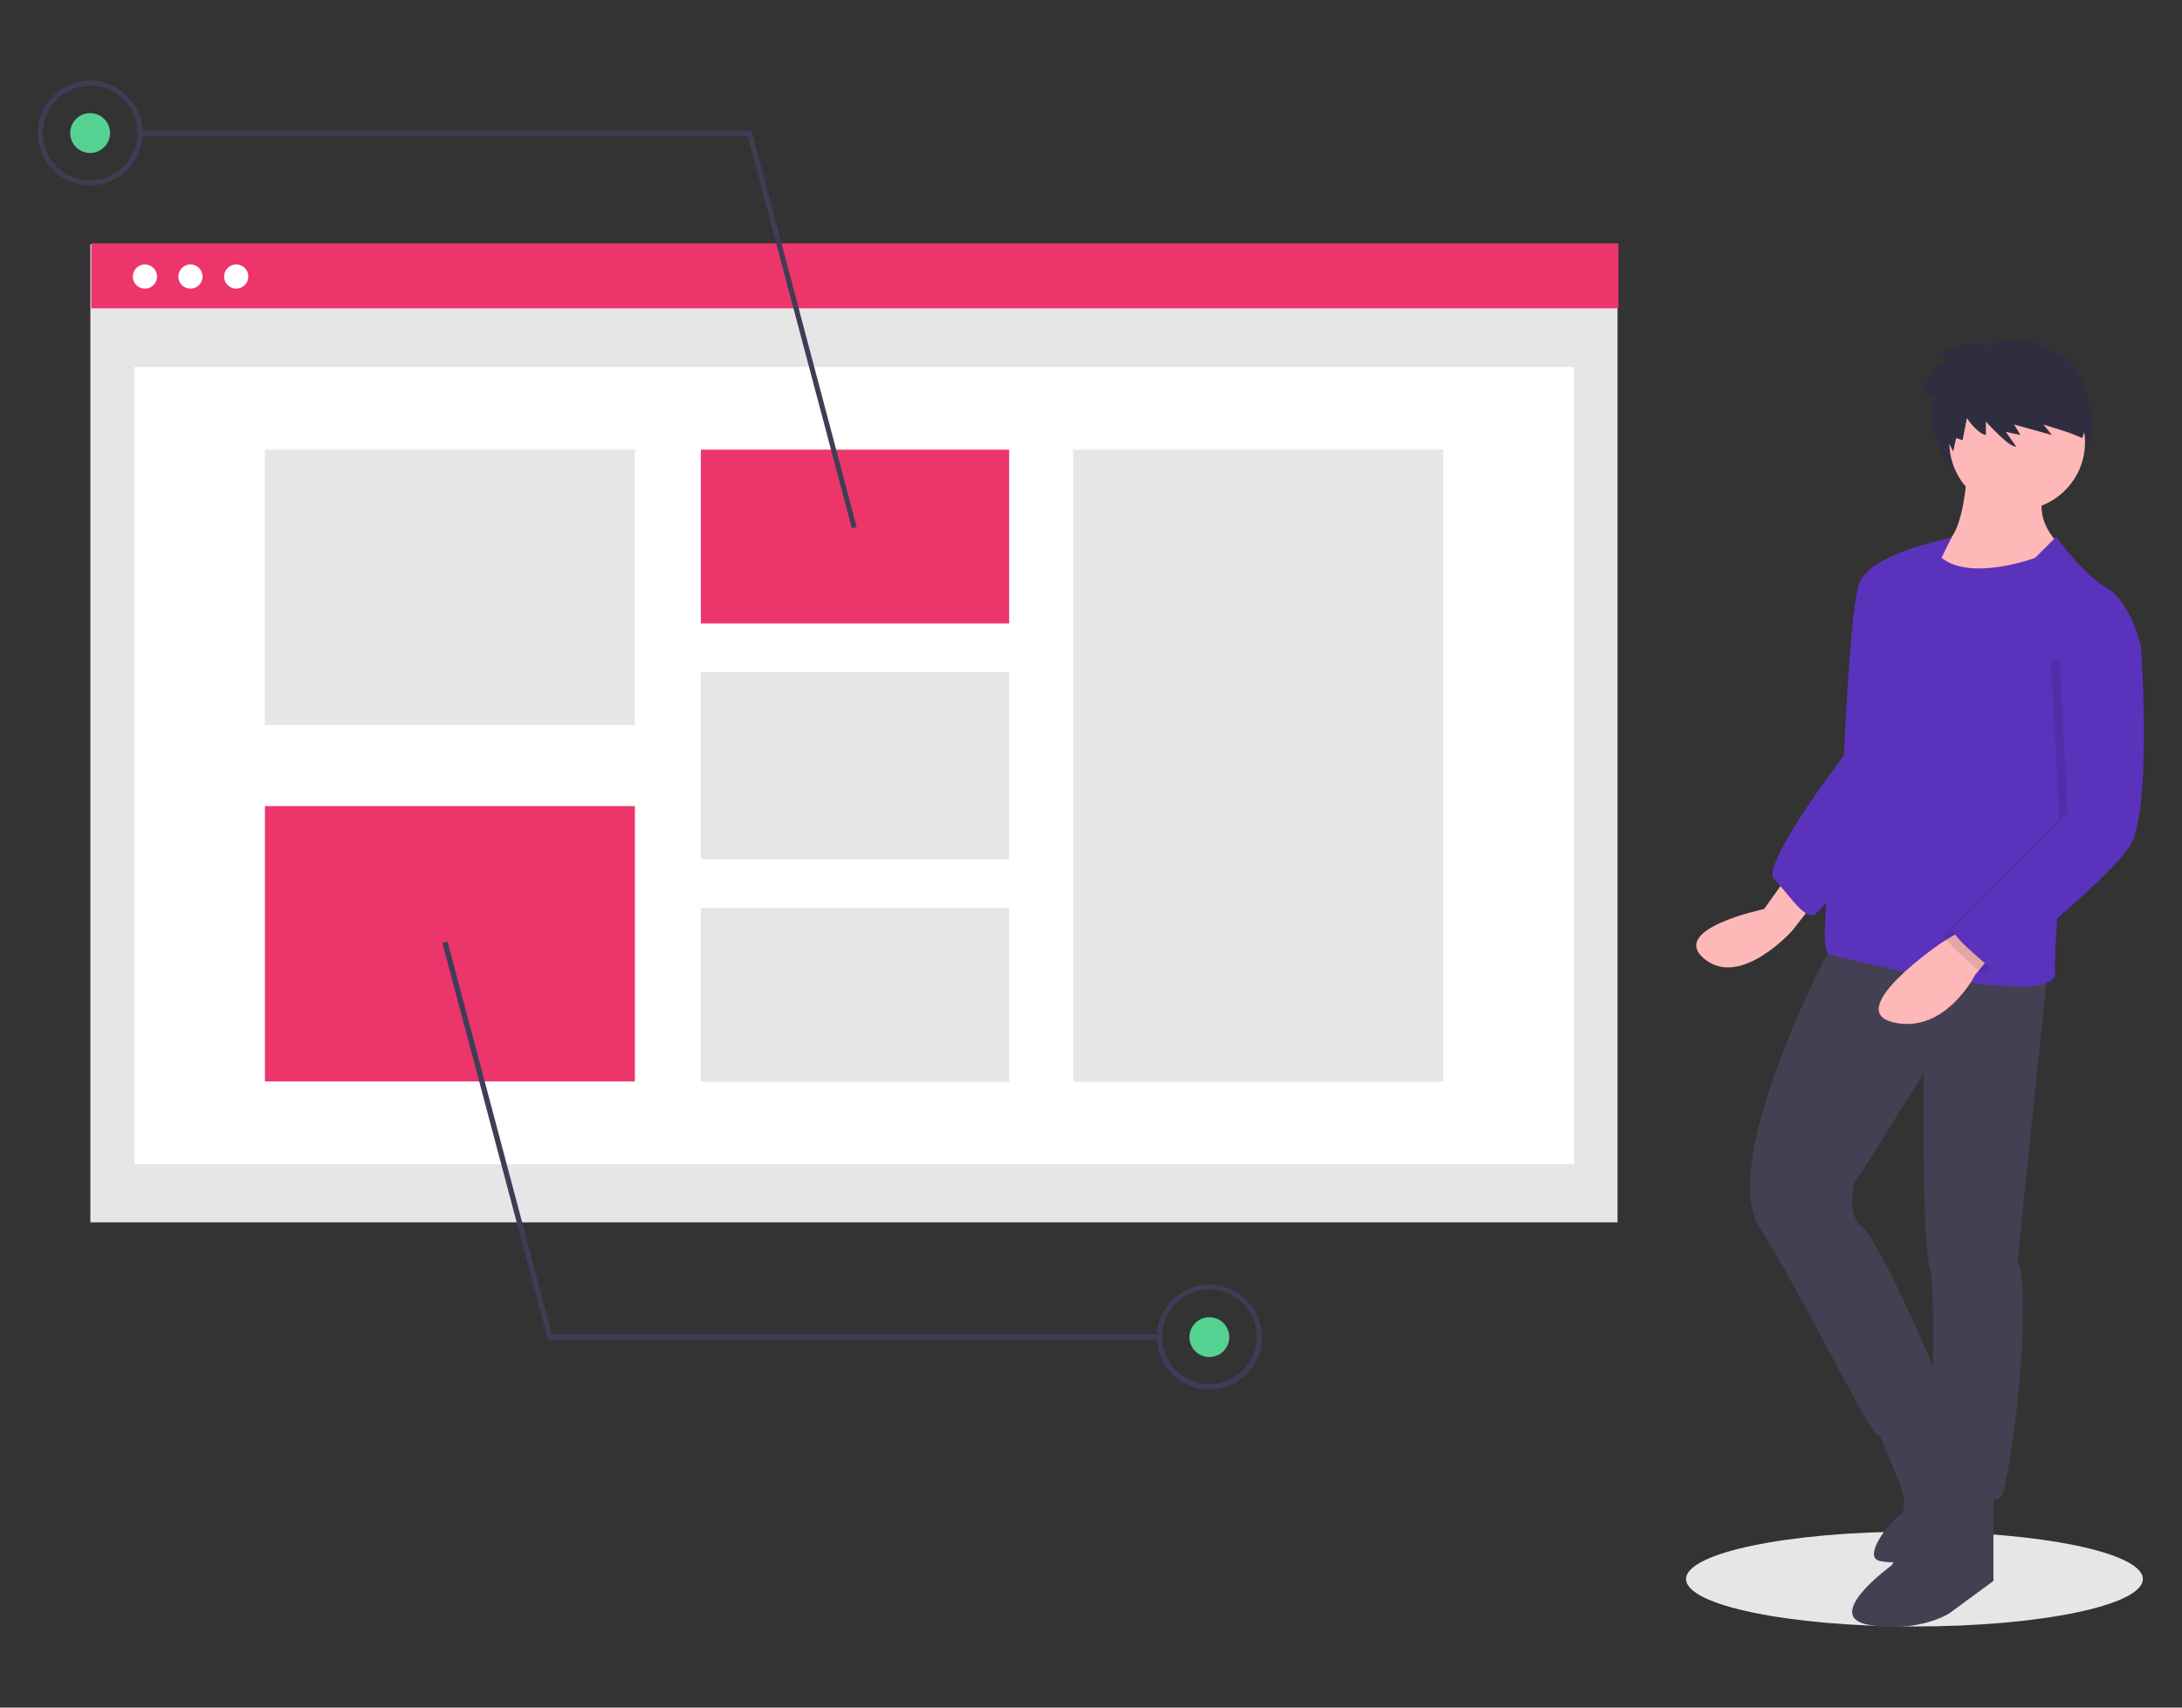 <?xml version="1.0" encoding="utf-8"?>
<!-- Generator: Adobe Illustrator 23.0.3, SVG Export Plug-In . SVG Version: 6.00 Build 0)  -->
<svg version="1.1" id="be32c85c-9388-4a2b-a4e5-271574a5b9b2"
	 xmlns="http://www.w3.org/2000/svg" xmlns:xlink="http://www.w3.org/1999/xlink" x="0px" y="0px" viewBox="0 0 920 720"
	 style="enable-background:new 0 0 920 720;" xml:space="preserve">
<rect x="0" y="0" width="920" height="720" fill="#333333" stroke="none"/>
<style type="text/css">
	.st0{fill:#E6E6E6;}
	.st1{fill:#2F2E41;}
	.st2{fill:#FFB8B8;}
	.st3{fill:#5B32BC;}
	.st4{fill:#444053;}
	.st5{opacity:0.1;enable-background:new    ;}
	.st6{fill:#FFFFFF;}
	.st7{fill:#EC366B;}
	.st8{fill:#3F3D56;}
	.st9{fill:#55D292;}
</style>
<title>design_notes</title>
<ellipse class="st0" cx="807.2" cy="665.8" rx="96.3" ry="20"/>
<ellipse class="st1" cx="848.8" cy="177.7" rx="33.2" ry="31.1"/>
<path class="st2" d="M767.4,377.4l-11.8,15.1c0,0-21.8,24.4-37,11.8s25.2-21,25.2-21l8.4-11.8L767.4,377.4z"/>
<path class="st3" d="M805.2,334.5c0,0-36.2,49.6-40.4,51.3s-10.9-9.2-16.8-15.1c-5.9-5.9,29.4-52.1,29.4-52.1s2.4-50.5,5-65.6
	c2.6-15.1,13.5-15.1,13.5-15.1L805.2,334.5z"/>
<path class="st2" d="M862.5,205.8c-6.7,15.2,8.4,26.1,8.4,26.1l-4.2,10.1c-21.9,19.3-54.7,0-54.7,0s-3.4-10.9,6.7-12.6
	c10.1-1.7,10.9-34.5,10.9-34.5L862.5,205.8z"/>
<path class="st4" d="M863.2,410.2l-12.5,121.2c6.8,17.6-3.3,94.2-6.7,99.2c-3.4,5-22.7-0.8-26.9-4.2S817,545,813.6,534
	c-3.3-11-2.5-81.6-2.5-81.6s-27.7,44.6-28.6,45.4s-4.2,14.2,2.5,19.3c6.7,5.1,32,61.5,33.6,69c1.6,7.5-21.8,19.3-26.1,19.3
	s-32-58.9-50.5-87.5c-18.5-28.6,31.1-121.1,31.1-121.1L863.2,410.2z"/>
<path class="st4" d="M840.5,628v38.6L822,680.2c0,0-12.5,8.3-33.6,5c-21.1-3.3,9.2-25.2,9.2-25.2l21-38.7L840.5,628z"/>
<path class="st4" d="M815,584.6c-0.4-0.4,23,53.4,23,53.4l-6.8,6.9c-9,9-21.3,14-34,13.8c-1.5,0-3.1-0.2-4.6-0.5
	c-7.6-1.6,4.2-16.7,8.4-19.3s0-13.5,0-13.5l-10.9-26C790,599.5,815.3,585,815,584.6z"/>
<circle class="st2" cx="850.5" cy="186.5" r="28.6"/>
<path class="st3" d="M888.3,247.9c10.1,5.9,14.3,24.4,14.3,24.4l-29.4,56.2c0,0-7.6,65.7-6.7,81.6s-85.8-5.1-95-7.6
	S785.8,289,785.8,289s-5.8-26.1-2.5-41.2c3.3-15.1,39.9-20.5,39.9-21.4s-4.6,8.8-4.6,8.8c12.6,10.1,39.5,0,39.5,0l8.8-8.8
	C867,226.4,878.2,242.1,888.3,247.9z"/>
<path class="st2" d="M841.2,400.9l-8.4,10.1c0,0-12.6,25.1-34.4,20.1s20.2-33.6,20.2-33.6l10.9-6.7L841.2,400.9z"/>
<path class="st5" d="M864.8,279.8l3.5,65.1c0,0-44.8,46.7-48.1,48.4s12.6,14.4,15.2,16.9c2.6,2.5,48.9-36.2,58.9-50.5s5-84.9,5-84.9
	l-7.6-7.6L864.8,279.8z"/>
<path class="st3" d="M868.3,277.5l3.5,65.1c0,0-44.7,46.7-48.1,48.4s12.5,14.3,15.1,16.8c2.6,2.5,48.9-36.2,58.9-50.5s5-84.9,5-84.9
	l-7.6-7.6L868.3,277.5z"/>
<path class="st1" d="M874.8,155.5c10.6,12,3.1,29.2,3.1,29.2l-5.3-2.2l-11-3.5l3.5,4.4l-15.9-4.4l2.7,4.4l-6.2-1.3l4.4,6.2
	c-3.1,0.4-12.8-10.6-12.8-10.6v5.7c-3.6-0.5-8-7.1-8-7.1l-1.8,9.3l-2.7-0.9l-1.3,5.7l-5.7-11.5l-2,3.8c-3.1-3.5,0-15.9,0-15.9H811
	c1.3-14.1,11.9-15,11.9-15l-7.1-1.8c13.3-7.5,23-4,23-4C848.7,140.8,864.2,143.5,874.8,155.5z"/>
<rect x="38.1" y="103" class="st0" width="643.9" height="412.4"/>
<rect x="56.7" y="154.7" class="st6" width="607" height="336.2"/>
<rect x="38.5" y="102.6" class="st7" width="643.9" height="27.4"/>
<circle class="st6" cx="99.6" cy="116.6" r="5.1"/>
<circle class="st6" cx="80.3" cy="116.6" r="5.1"/>
<circle class="st6" cx="61.1" cy="116.6" r="5.1"/>
<rect x="452.5" y="189.6" class="st0" width="156" height="266.5"/>
<rect x="295.5" y="189.6" class="st7" width="130" height="73.3"/>
<rect x="295.5" y="283.4" class="st0" width="130" height="78.9"/>
<rect x="295.5" y="382.8" class="st0" width="130" height="73.3"/>
<rect x="111.7" y="189.6" class="st0" width="156" height="116.1"/>
<rect x="111.7" y="339.9" class="st7" width="156" height="116.1"/>
<polygon class="st8" points="315.2,57.2 59.2,57.2 59.2,55.1 316.9,55.1 361.2,222.2 359.2,222.8 "/>
<path class="st8" d="M16,56.1L16,56.1C16,43.9,25.9,34,38,34s22.1,9.9,22.1,22.1S50.2,78.2,38,78.2C25.9,78.2,16,68.3,16,56.1z
	 M18,56.1L18,56.1c0,11,9,20,20,20s20-9,20-20s-9-20-20-20S18,45.1,18,56.1z"/>
<circle class="st9" cx="38" cy="56.1" r="8.4"/>
<polygon class="st8" points="186.5,397.6 188.7,397 232.7,562.6 488.8,562.6 488.8,564.8 231,564.8 "/>
<path class="st8" d="M487.8,563.8L487.8,563.8c0-12.2,9.9-22.1,22.1-22.1c12.2,0,22.1,9.9,22.1,22.1c0,12.2-9.9,22.1-22.1,22.1
	C497.6,585.8,487.8,576,487.8,563.8z M489.9,563.6L489.9,563.6c0,11,9,20,20,20c11,0,20-9,20-20s-9-20-20-20
	C498.8,543.8,489.9,552.6,489.9,563.6z"/>
<circle class="st9" cx="509.9" cy="563.8" r="8.4"/>
</svg>
